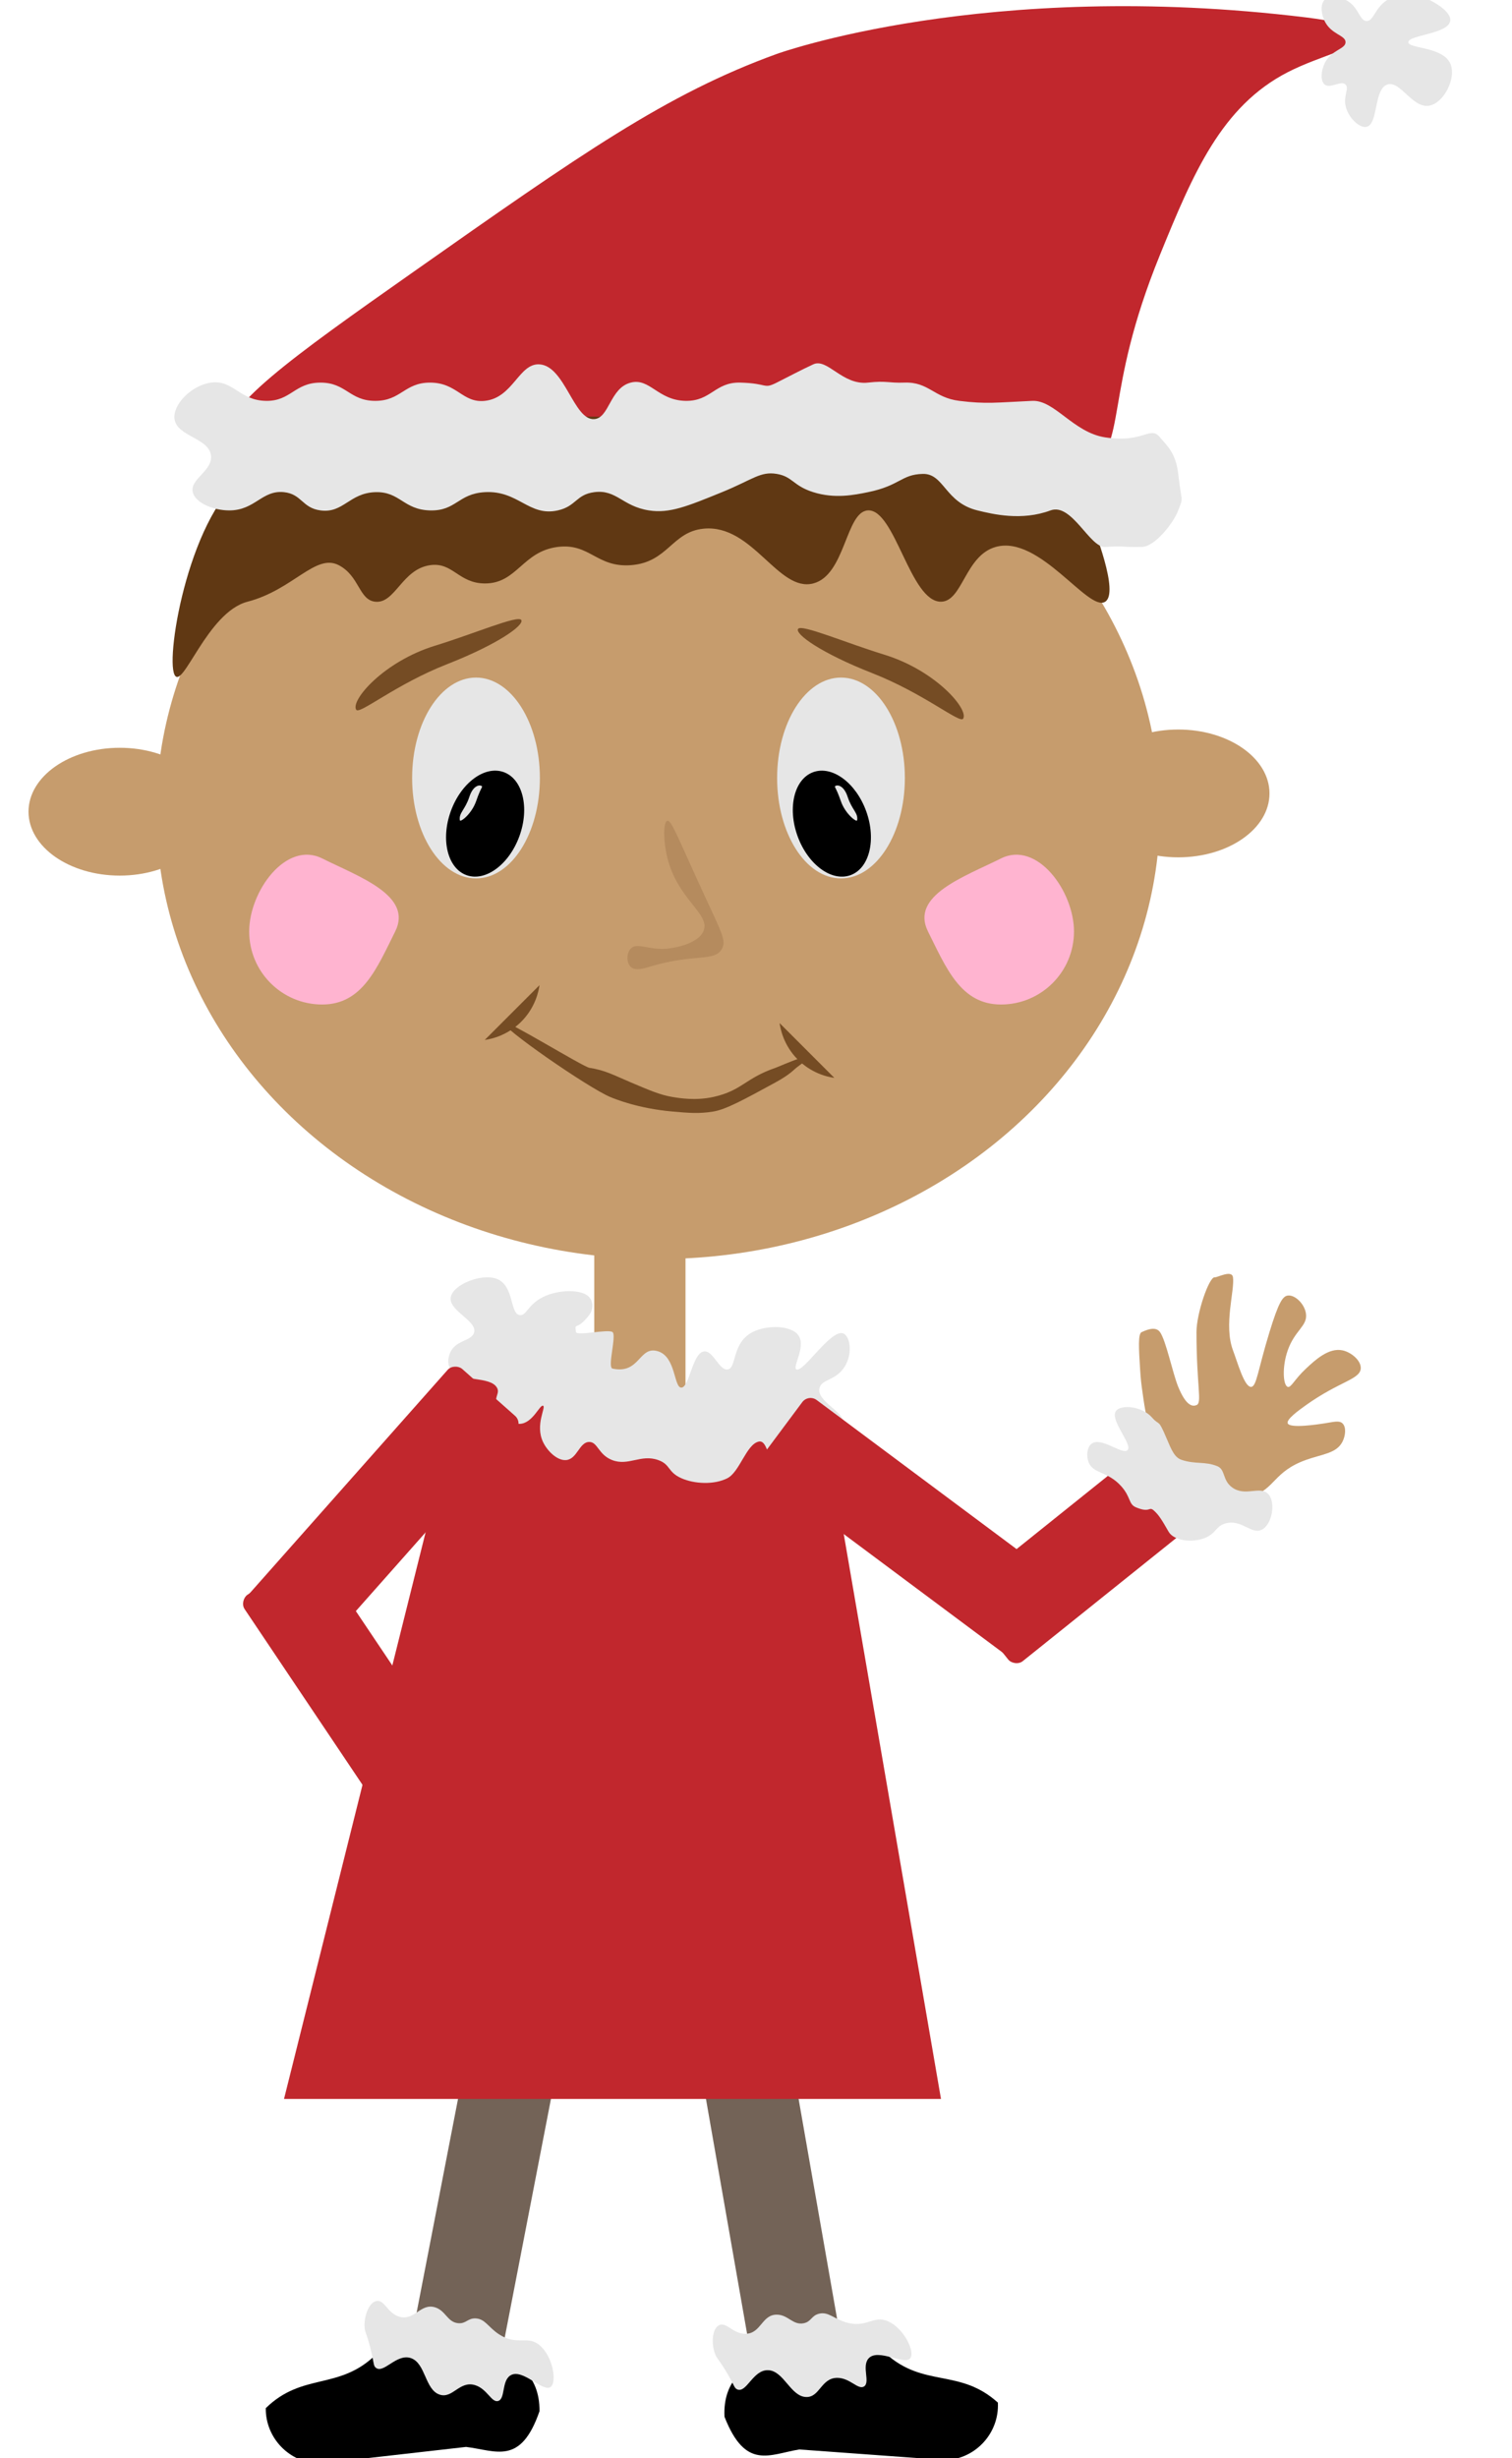 <?xml version="1.0" encoding="UTF-8"?><svg id="Layer_1" xmlns="http://www.w3.org/2000/svg" width="240" height="390" viewBox="0 0 240 390"><defs><style>.cls-1{fill:#e6e6e6;}.cls-2{fill:#ffb4d0;}.cls-3{fill:#736357;}.cls-4{fill:#c1272d;}.cls-5{fill:#c69c6d;}.cls-6{fill:#603813;}.cls-7{fill:#754c24;}.cls-8{fill:#a67c52;opacity:.52;}</style></defs><path class="cls-5" d="M187.022,234.504c-4.306-3.628-5.104-9.446-5.794-14.484-.152-1.111-.238-2.438-.255-2.715-.211-3.388-.358-5.738,.255-5.976,.38-.147,2.121-1.089,2.897,0,.962,1.351,2.008,6.522,2.897,8.69,1.278,3.117,2.303,3.133,2.897,2.897,.938-.373,0-2.897,0-11.587,0-3,2.019-8.808,2.897-8.69,.417,.056,2.717-1.242,2.897,0,.299,2.065-1.508,7.56,0,11.587,.765,2.041,1.829,5.892,2.897,5.794,.856-.079,1.036-2.614,2.897-8.69,1.465-4.784,2.11-5.683,2.897-5.794,1.143-.16,2.694,1.332,2.897,2.897,.252,1.948-1.768,2.586-2.897,5.794-.925,2.63-.746,5.554,0,5.794,.535,.172,1.022-1.144,2.897-2.897,1.426-1.333,3.595-3.361,5.794-2.897,1.398,.296,2.996,1.64,2.897,2.897-.137,1.734-3.403,2.026-8.69,5.794-1.168,.833-3.17,2.275-2.897,2.897,.371,.845,4.933,.134,5.794,0,1.548-.241,2.376-.498,2.897,0,.626,.598,.473,1.964,0,2.897-.954,1.879-3.196,1.964-5.794,2.897-5.186,1.863-4.877,4.622-8.69,5.794-4.041,1.242-8.76-.515-11.587-2.897Z"/><g><rect class="cls-3" x="112.985" y="299.994" width="14.484" height="75.316" rx="1.637" ry="1.637" transform="translate(-56.458 25.809) rotate(-9.936)"/><path d="M126.87,388.598l23.293,1.693c4.773-.248,8.476-4.355,8.229-9.129h0c-6.086-5.486-11.721-2.293-17.807-7.779l-17.357,.9c-4.773,.248-8.529,3.343-8.229,9.129,0,0,0,0,0,0h0c3.343,8.529,7.118,5.959,11.872,5.186Z"/><path class="cls-1" d="M115.227,376.175c-1.206-1.994-1.483-2.016-1.779-2.887-.549-1.614-.393-3.871,.687-4.407,1.164-.577,2.231,1.426,4.246,1.368,2.44-.07,2.544-3.059,4.932-3.039,1.794,.015,2.538,1.708,4.246,1.368,1.246-.248,1.203-1.222,2.466-1.52,1.46-.344,2.274,.777,4.245,1.368,3.333,.998,4.32-1.215,6.712-.152,2.462,1.094,4.224,4.686,3.559,5.775-.835,1.366-5.226-1.645-6.712,.152-1.051,1.272,.339,3.759-.687,4.407-.93,.588-2.211-1.368-4.246-1.368-2.563,0-2.761,3.104-4.932,3.039-2.476-.074-3.535-4.152-6.025-4.255-2.43-.101-3.431,3.704-4.932,3.039-.496-.22-.428-.654-1.779-2.887Z"/></g><g><rect class="cls-3" x="71.152" y="304.026" width="14.484" height="75.316" rx="1.637" ry="1.637" transform="translate(66.451 -8.674) rotate(10.97)"/><path d="M73.982,388.195l-23.205,2.635c-4.779-.054-8.646-4.009-8.591-8.788h0c5.859-5.728,11.619-2.766,17.478-8.493l17.379,.196c4.779,.054,8.657,2.995,8.591,8.788h0c-2.995,8.657-6.871,6.243-11.652,5.662Z"/><path class="cls-1" d="M58.749,372.344c-.589-2.255-.849-2.355-.885-3.274-.068-1.703,.724-3.823,1.912-4.03,1.28-.223,1.734,2.001,3.681,2.519,2.36,.627,3.309-2.21,5.593-1.511,1.716,.525,1.948,2.359,3.681,2.519,1.266,.116,1.501-.829,2.796-.756,1.497,.085,1.959,1.392,3.681,2.519,2.911,1.905,4.487,.063,6.478,1.763,2.049,1.749,2.717,5.694,1.769,6.548-1.189,1.072-4.542-3.063-6.478-1.763-1.37,.92-.744,3.7-1.912,4.03-1.058,.299-1.73-1.94-3.681-2.519-2.458-.728-3.53,2.19-5.593,1.511-2.353-.775-2.209-4.986-4.566-5.793-2.301-.788-4.343,2.575-5.593,1.511-.413-.352-.224-.748-.884-3.274Z"/></g><ellipse class="cls-5" cx="104.465" cy="128.772" rx="79.661" ry="70.971"/><ellipse class="cls-5" cx="19.01" cy="128.772" rx="14.484" ry="10.139"/><ellipse class="cls-5" cx="187.022" cy="125.875" rx="14.484" ry="10.139"/><path class="cls-6" d="M39.288,75.182c-8.979,5.575-13.083,28.806-11.587,31.864,1.266,2.588,5.168-9.922,11.587-11.587,7.228-1.875,10.792-7.714,14.484-5.794,3.315,1.725,3.178,5.521,5.794,5.794,3.167,.33,4.222-5.147,8.69-5.794,3.635-.526,4.509,2.873,8.69,2.897,5.135,.03,5.957-5.084,11.587-5.794,5.075-.639,6.181,3.292,11.587,2.897,5.936-.434,6.497-5.311,11.587-5.794,7.773-.737,11.812,10.128,17.381,8.69,5.127-1.324,5.14-11.421,8.69-11.587,4.305-.202,6.693,14.529,11.587,14.484,3.438-.032,3.804-7.315,8.69-8.69,6.961-1.96,14.731,10.425,17.381,8.69,2.219-1.453-1.608-11.202-2.897-14.484-1.98-5.044-4.48-9.737-5.794-11.587-6.838-9.627-42.385-13.267-66.625-11.587-47.929,3.322-44.376,7.164-60.832,17.381Z"/><path class="cls-4" d="M36.391,69.389c-1.723-4.376,10.119-12.817,28.968-26.071,26.928-18.935,40.392-28.403,57.935-34.761,0,0,33.13-12.008,84.006-5.794,4.23,.517,8.557,1.404,8.69,2.897,.165,1.856-6.296,3.073-11.587,5.794-10.514,5.405-15.009,16.028-20.277,28.968-9.198,22.591-4.858,29.741-11.587,34.761-9.383,7-45.443-7.513-66.625-8.69-52.142-2.897-66.381,10.871-69.522,2.897Z"/><path class="cls-1" d="M42.184,63.595c-4.195-.079-5.167-3.374-8.69-2.897-3.121,.423-6.116,3.518-5.794,5.794,.391,2.764,5.488,2.981,5.794,5.794,.264,2.427-3.375,3.699-2.897,5.794,.394,1.723,3.32,2.899,5.794,2.897,4.115-.004,5.181-3.269,8.69-2.897,2.833,.301,2.866,2.506,5.794,2.897,3.626,.484,4.577-2.764,8.69-2.897,3.924-.127,4.446,2.784,8.69,2.897,4.149,.11,4.437-2.651,8.69-2.897,5.337-.308,6.993,3.918,11.587,2.897,2.937-.653,2.894-2.521,5.794-2.897,3.556-.461,4.449,2.24,8.69,2.897,3.25,.503,6.029-.63,11.587-2.897,4.884-1.992,6.067-3.336,8.69-2.897,2.542,.425,2.562,1.876,5.794,2.897,3.412,1.078,6.507,.446,8.69,0,5.12-1.045,5.256-2.812,8.69-2.897,3.393-.083,3.509,4.531,8.69,5.794,2.432,.593,6.989,1.703,11.587,0,3.387-1.254,6.224,5.94,8.69,5.794,3.621-.215,1.807,.055,5.794,0,2.095-.029,5.068-3.846,5.794-5.794,.871-2.338,.542-.951,0-5.794-.381-3.403-1.901-4.589-2.897-5.794-1.606-1.944-2.461,.944-8.69,0-5.059-.767-8.031-5.955-11.587-5.794-5.751,.261-7.242,.537-11.587,0-4.011-.496-4.841-3.033-8.69-2.897-2.586,.091-2.838-.332-5.794,0-4.08,.458-6.436-3.939-8.69-2.897-2.012,.93-3.734,1.863-5.794,2.897-2.169,1.089-1.319,.112-5.794,0-4.021-.1-4.62,2.973-8.69,2.897-4.377-.082-5.671-3.674-8.69-2.897-3.322,.855-3.395,5.626-5.794,5.794-3.251,.227-4.638-8.435-8.69-8.69-3.271-.206-4.18,5.322-8.69,5.794-3.543,.37-4.37-2.896-8.69-2.897-4.067,0-4.599,2.897-8.69,2.897s-4.605-2.897-8.69-2.897c-4.141,0-4.688,2.972-8.69,2.897Z"/><path class="cls-1" d="M210.257,10.049c1.038-2.162,3.322-2.229,3.322-3.357s-2.284-1.196-3.322-3.357c-.467-.972-.779-2.57,0-3.357s2.36-.472,3.322,0c2.123,1.041,2.143,3.293,3.322,3.357,1.152,.063,1.28-2.079,3.322-3.357,2.795-1.749,6.374-.127,6.643,0,1.091,.513,3.553,1.992,3.322,3.357-.352,2.077-6.653,2.221-6.643,3.357,.009,1.05,5.384,.668,6.643,3.357,1.061,2.264-.985,6.302-3.322,6.715-2.68,.474-4.589-4.027-6.643-3.357-2.196,.716-1.415,6.316-3.322,6.715-1.168,.244-2.959-1.543-3.322-3.357-.325-1.628,.6-2.783,0-3.357-.734-.703-2.431,.731-3.322,0-.703-.577-.55-2.212,0-3.357Z"/><rect class="cls-5" x="94.326" y="188.156" width="14.484" height="34.761" rx="1.637" ry="1.637"/><polygon class="cls-4" points="149.364 332.994 45.081 332.994 74.049 217.123 130.404 222.917 149.364 332.994"/><path class="cls-1" d="M91.429,211.33c-.24-1.747,0,0,2.081-2.687,.664-.857,.712-2.103,0-2.874-1.187-1.284-4.888-1.204-7.318,0-2.366,1.173-2.631,2.967-3.659,2.874-1.631-.148-.877-4.659-3.659-5.748-2.403-.941-6.928,.873-7.318,2.874-.434,2.228,4.43,3.817,3.659,5.748-.496,1.243-2.712,1.086-3.659,2.874-.092,.174-.86,1.681,0,2.874,1.482,2.057,6.221,.992,7.318,2.874,.542,.931-.494,1.401,0,2.874,.488,1.454,2.155,2.95,3.659,2.874,2.031-.102,3.121-3.037,3.659-2.874,.547,.166-1.302,2.985,0,5.748,.665,1.409,2.237,2.99,3.659,2.874,1.778-.145,2.084-2.841,3.659-2.874,1.373-.029,1.439,2.014,3.659,2.874,2.593,1.004,4.551-.99,7.318,0,1.974,.706,1.449,1.89,3.659,2.874,2.063,.919,5.206,1.083,7.318,0,1.947-.998,2.991-5.316,4.933-5.799,1.505-.375,1.341,3.243,2.897,2.897,1.804-.402,1.221-4.511,2.897-5.794,3.153-2.413,6.984,1.525,7.569,.074,.704-1.748-4.337-3.554-3.659-5.748,.397-1.284,2.266-1.128,3.659-2.874,1.734-2.173,1.235-5.42,0-5.748-1.96-.521-6.207,6.182-7.318,5.748-.837-.327,1.883-4.008,0-5.748-1.403-1.297-5.148-1.318-7.318,0-2.964,1.799-2.198,5.612-3.659,5.748-1.321,.123-2.245-2.964-3.659-2.874-1.886,.119-2.368,5.749-3.659,5.748-1.196-.001-.847-4.834-3.659-5.748-3.084-1.003-2.853,3.674-7.264,2.732-.852-.182,.679-5.283,0-5.794s-5.704,.651-5.794,0Z"/><rect class="cls-4" x="118.927" y="234.972" width="51.119" height="14.484" rx="1.637" ry="1.637" transform="translate(173.37 -38.339) rotate(36.695)"/><rect class="cls-4" x="152.242" y="239.455" width="39.055" height="14.484" rx="1.637" ry="1.637" transform="translate(460.094 331.742) rotate(141.283)"/><rect class="cls-4" x="35.046" y="232.785" width="51.119" height="14.484" rx="1.637" ry="1.637" transform="translate(280.421 353.901) rotate(131.557)"/><rect class="cls-4" x="35.285" y="258.856" width="39.055" height="14.484" rx="1.637" ry="1.637" transform="translate(245.203 72.284) rotate(56.129)"/><path class="cls-1" d="M185.186,228.228c-1.415-3.351-1.054-1.888-2.342-3.361-1.572-1.798-4.933-2.091-5.703-1.02-1.041,1.449,2.704,5.326,1.832,6.213-.797,.81-4.173-2.171-5.703-1.02-.73,.55-.847,1.896-.51,2.852,.692,1.963,3.002,1.443,5.193,3.871,1.571,1.741,1.149,2.856,2.342,3.361,2.307,.978,2.037-.211,2.852,.51,.774,.685,1.252,1.456,2.342,3.361,.824,1.441,3.692,1.791,5.703,1.02,1.85-.709,1.752-1.898,3.361-2.342,2.492-.686,4.055,1.797,5.703,1.02,1.668-.786,2.312-4.387,1.02-5.703-1.283-1.307-3.642,.492-5.703-1.02-1.576-1.156-1.032-2.82-2.342-3.361-1.964-.812-3.505-.265-5.703-1.02-1.079-.37-1.567-1.526-2.342-3.361Z"/><ellipse class="cls-1" cx="75.556" cy="123.426" rx="10.139" ry="15.932"/><ellipse cx="77.004" cy="130.668" rx="8.69" ry="5.794" transform="translate(-72.076 158.578) rotate(-70.093)"/><path class="cls-1" d="M75.579,127.093c-.7,2.033-2.524,3.423-2.587,3.037-.19-1.166,.836-1.655,1.502-3.696,.602-1.846,1.618-1.94,1.918-1.757s0,0-.832,2.417Z"/><ellipse class="cls-1" cx="133.491" cy="123.426" rx="10.139" ry="15.932"/><ellipse cx="132.043" cy="130.668" rx="5.794" ry="8.69" transform="translate(-36.602 52.769) rotate(-19.907)"/><path class="cls-1" d="M133.468,127.093c.7,2.033,2.524,3.423,2.587,3.037,.19-1.166-.836-1.655-1.502-3.696-.602-1.846-1.618-1.94-1.918-1.757s0,0,.832,2.417Z"/><path class="cls-2" d="M62.729,147.775c-2.897,5.794-5.188,11.587-11.587,11.587s-11.587-5.188-11.587-11.587,5.863-14.449,11.587-11.587c5.794,2.897,14.449,5.863,11.587,11.587Z"/><path class="cls-2" d="M147.3,147.775c2.897,5.794,5.188,11.587,11.587,11.587,6.399,0,11.587-5.188,11.587-11.587,0-6.399-5.863-14.449-11.587-11.587-5.794,2.897-14.449,5.863-11.587,11.587Z"/><path class="cls-8" d="M105.913,130.221c.659-.184,1.658,2.63,5.794,11.587,2.902,6.285,3.58,7.433,2.897,8.69-1.184,2.178-4.278,.684-11.587,2.897-.758,.23-2.161,.681-2.897,0-.682-.631-.708-2.16,0-2.897,1.021-1.062,2.837,.281,5.794,0,1.575-.149,5.08-.912,5.794-2.897,.967-2.691-4.175-4.914-5.794-11.587-.637-2.626-.648-5.613,0-5.794Z"/><path class="cls-7" d="M82.739,98.356c.523,.811-3.677,3.84-11.77,7.013-8.206,3.217-13.904,8.043-14.427,7.232-.947-1.468,4.358-7.663,12.533-10.168,6.132-1.878,13.141-4.888,13.664-4.077Z"/><path class="cls-7" d="M126.678,99.777c-.523,.811,3.677,3.84,11.77,7.013,8.206,3.217,13.904,8.043,14.427,7.232,.947-1.468-4.358-7.663-12.533-10.168-6.132-1.878-13.141-4.888-13.664-4.077Z"/><path class="cls-7" d="M79.86,162.105c-.582,.733,13.477,10.446,16.974,11.918,.816,.343,4.457,1.828,9.854,2.311,2.567,.23,4.31,.386,6.57,0,1.973-.337,4.627-1.77,9.854-4.623,2.344-1.279,2.983-2.092,3.285-2.311,5.177-3.769-2.58-.242-3.285,0-4.873,1.674-5.3,3.608-9.854,4.623-2.849,.634-5.487,.184-6.57,0-1.875-.32-3.44-.984-6.57-2.311-2.758-1.17-4.047-1.918-6.57-2.311-1.004-.157-13.327-7.751-13.689-7.295Z"/><path class="cls-7" d="M85.636,156.291c-.122,.857-.612,3.509-2.897,5.794-.612,.612-2.595,2.44-5.794,2.897"/><path class="cls-7" d="M123.745,162.31c.122,.857,.612,3.509,2.897,5.794,.612,.612,2.595,2.44,5.794,2.897"/></svg>